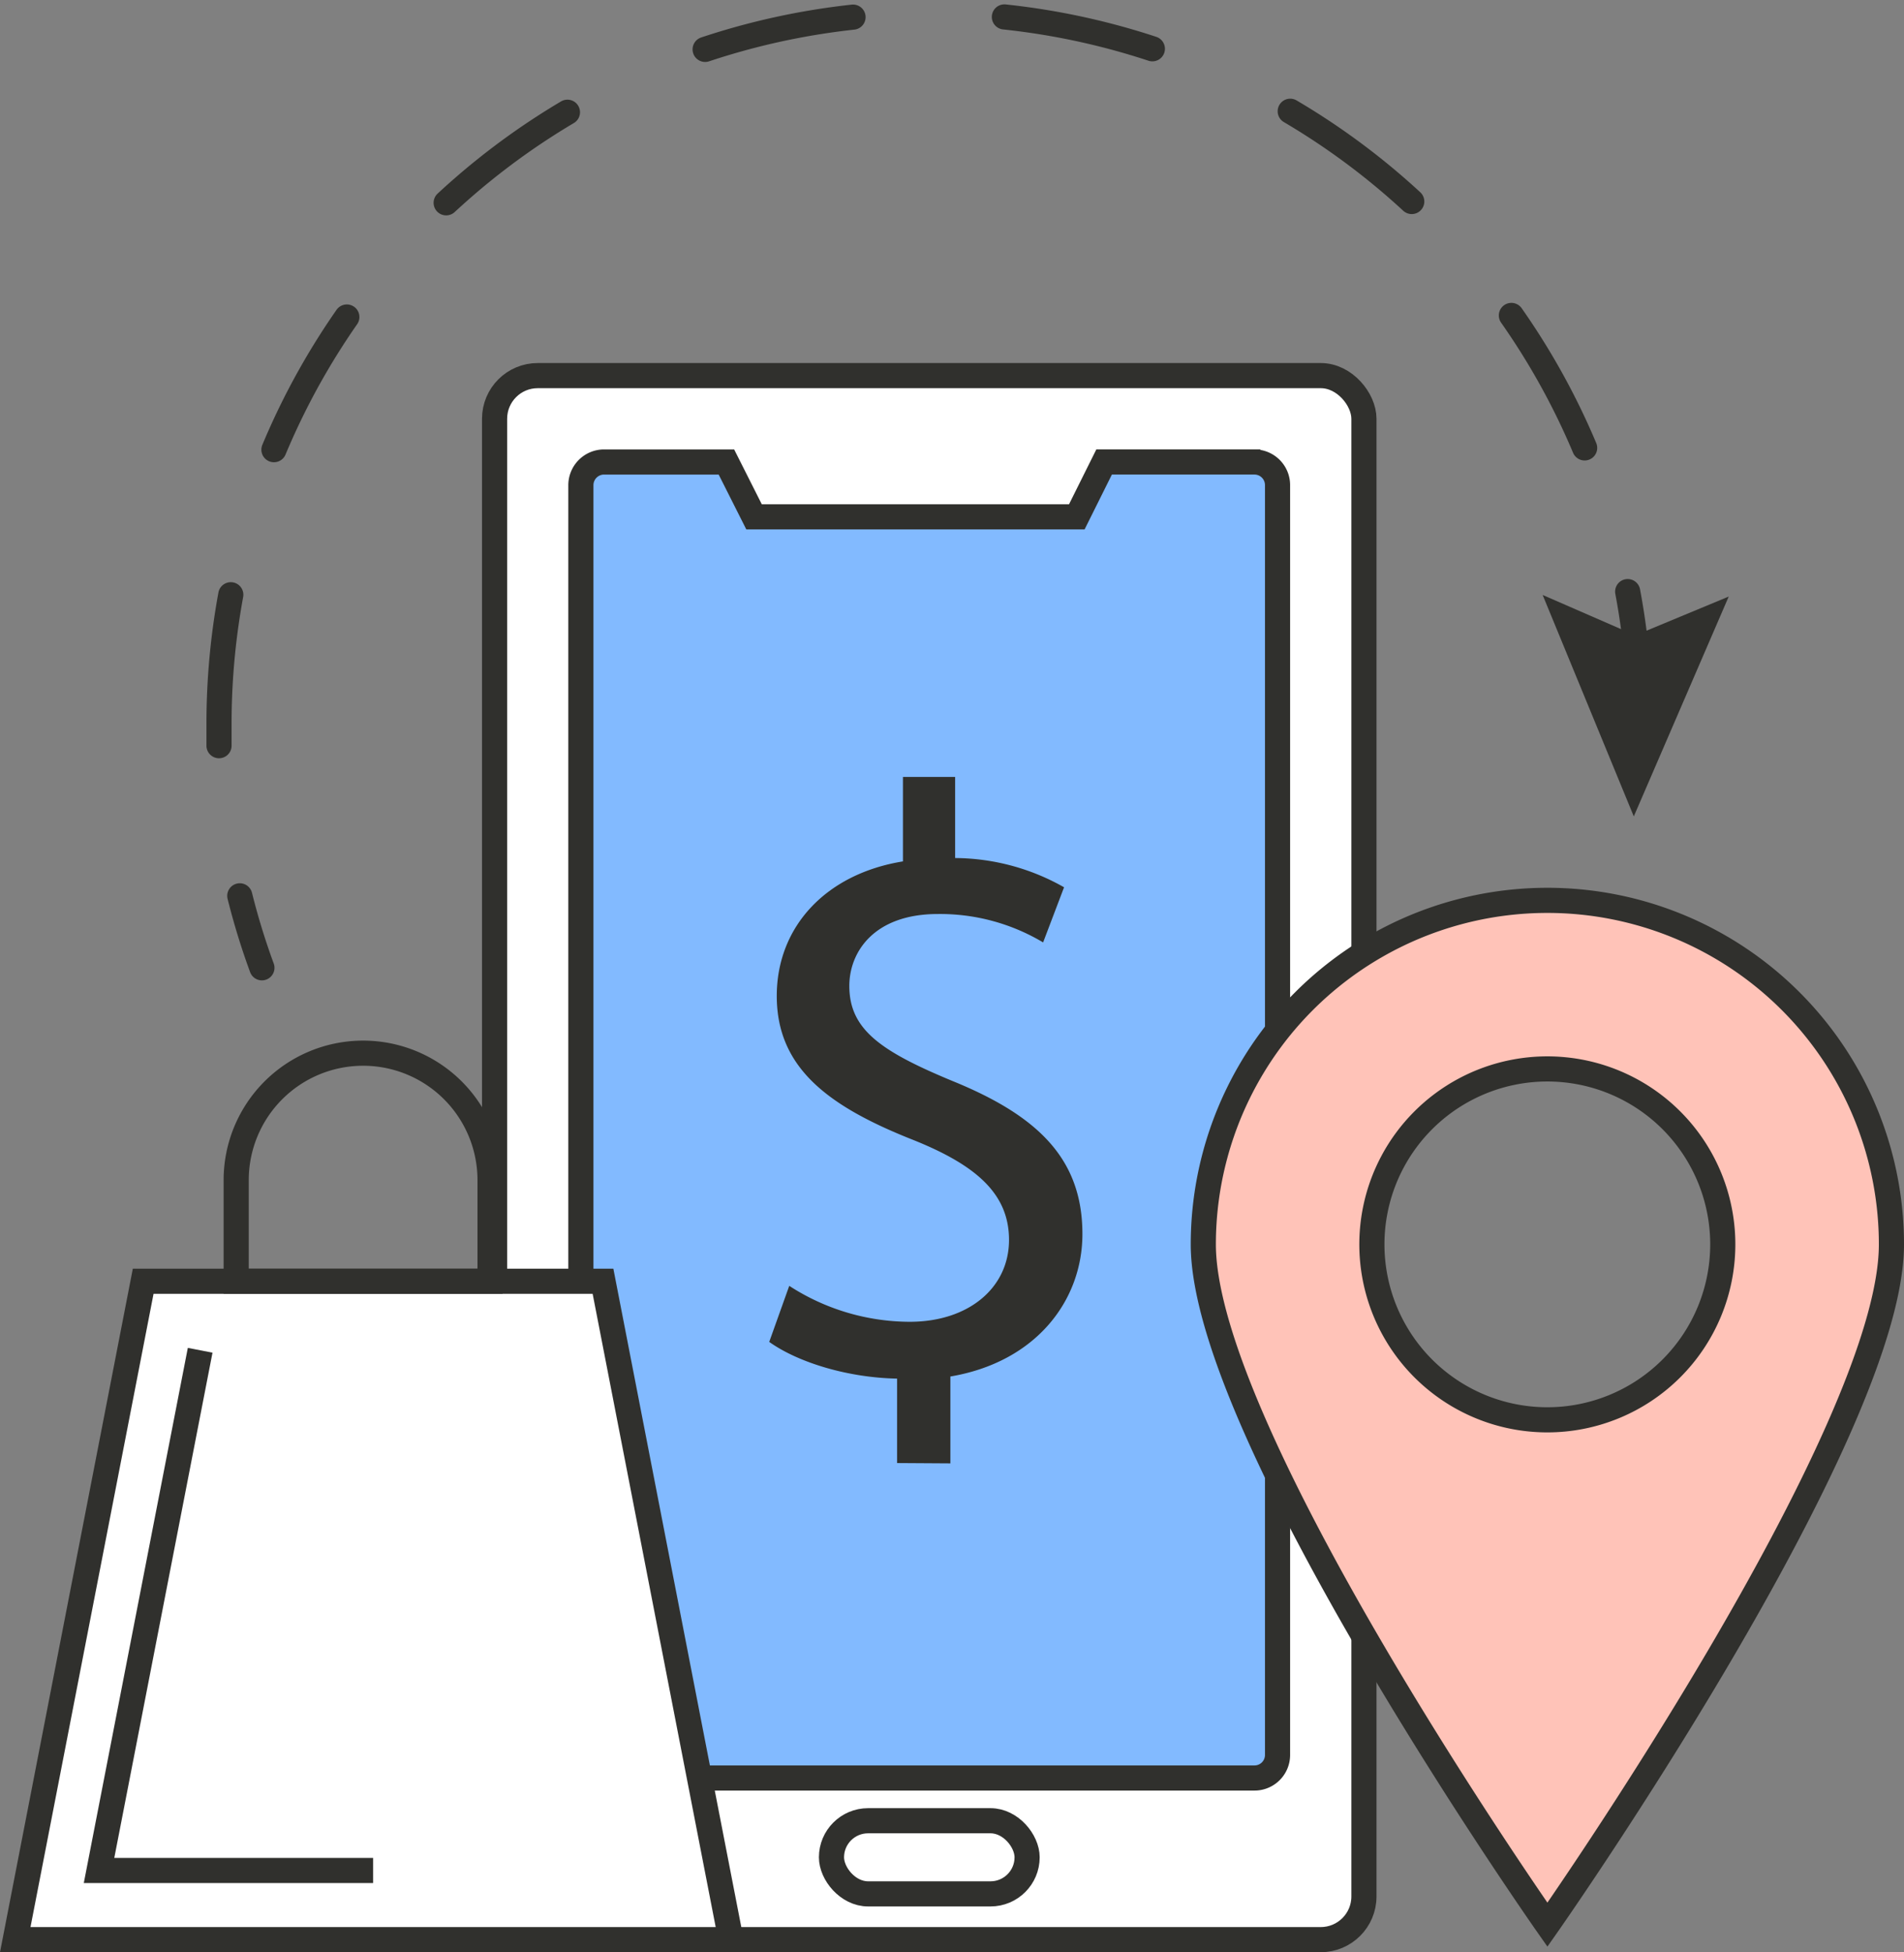<svg xmlns="http://www.w3.org/2000/svg" viewBox="0 0 227.25 233"><rect x="0" y="0" width="227.25" height="233" fill="#808080" stroke="none"/><defs><style>.cls-1{fill:#fff;}.cls-1,.cls-2,.cls-3,.cls-4,.cls-5,.cls-6{stroke:#30302d;stroke-width:3px;}.cls-1,.cls-2,.cls-3,.cls-4{stroke-miterlimit:10;}.cls-2{fill:#82baff;}.cls-3,.cls-5,.cls-6{fill:none;}.cls-4{fill:#ffc3b8;}.cls-5,.cls-6{stroke-linecap:round;stroke-linejoin:round;}.cls-6{stroke-dasharray:18.1 18.1;}.cls-7{fill:#30302d;}</style></defs><g id="Layer_2" data-name="Layer 2"><g id="Layer_1-2" data-name="Layer 1"><rect class="cls-1" x="59.03" y="44.83" width="103.76" height="186.67" rx="5.15"/><path class="cls-2" d="M152.48,57.9V209.45a2.75,2.75,0,0,1-2.76,2.76H72.09a2.76,2.76,0,0,1-2.76-2.76V57.9a2.77,2.77,0,0,1,2.76-2.76H86.7L90,61.69h38.52l3.26-6.55h18A2.76,2.76,0,0,1,152.48,57.9Z"/><rect class="cls-3" x="99.24" y="217.31" width="23.35" height="8.73" rx="4.37"/><path class="cls-4" d="M184.69,107.46a41.06,41.06,0,0,0-41.07,41.06c0,22.68,41.07,81.2,41.07,81.2s41.06-58.52,41.06-81.2A41.07,41.07,0,0,0,184.69,107.46Zm0,62a20.94,20.94,0,1,1,20.93-20.94A20.94,20.94,0,0,1,184.69,169.46Z"/><polygon class="cls-1" points="71.97 152.92 17.09 152.92 1.82 231.5 87.24 231.5 71.97 152.92"/><polyline class="cls-3" points="44.53 223.25 11.82 223.25 23.89 161.16"/><path class="cls-3" d="M43.34,125.7h0a15.15,15.15,0,0,1,15.15,15.15v12.07a0,0,0,0,1,0,0H28.19a0,0,0,0,1,0,0V140.84A15.15,15.15,0,0,1,43.34,125.7Z"/><path class="cls-5" d="M31.26,115.51a83.66,83.66,0,0,1-2.64-8.59"/><path class="cls-6" d="M26.14,89c0-.9,0-1.8,0-2.71a84.82,84.82,0,0,1,166-24.5"/><path class="cls-5" d="M194.27,70.61a84.28,84.28,0,0,1,1.19,8.92"/><polygon class="cls-7" points="184.12 71.01 195.18 75.83 206.33 71.2 195 97.44 184.12 71.01"/><path class="cls-7" d="M107.07,174.62V164.54c-5.78-.1-11.77-1.89-15.26-4.38l2.39-6.69a26.55,26.55,0,0,0,14.37,4.29c7.08,0,11.86-4.09,11.86-9.77,0-5.49-3.89-8.88-11.27-11.87-10.17-4-16.45-8.58-16.45-17.25,0-8.28,5.88-14.57,15.06-16.06V92.73H114v9.68a26.59,26.59,0,0,1,13,3.49l-2.5,6.58a24,24,0,0,0-12.56-3.39c-7.68,0-10.57,4.59-10.57,8.58,0,5.18,3.69,7.78,12.36,11.37,10.28,4.19,15.46,9.37,15.46,18.25,0,7.88-5.48,15.26-15.76,17v10.37Z"/></g></g></svg>